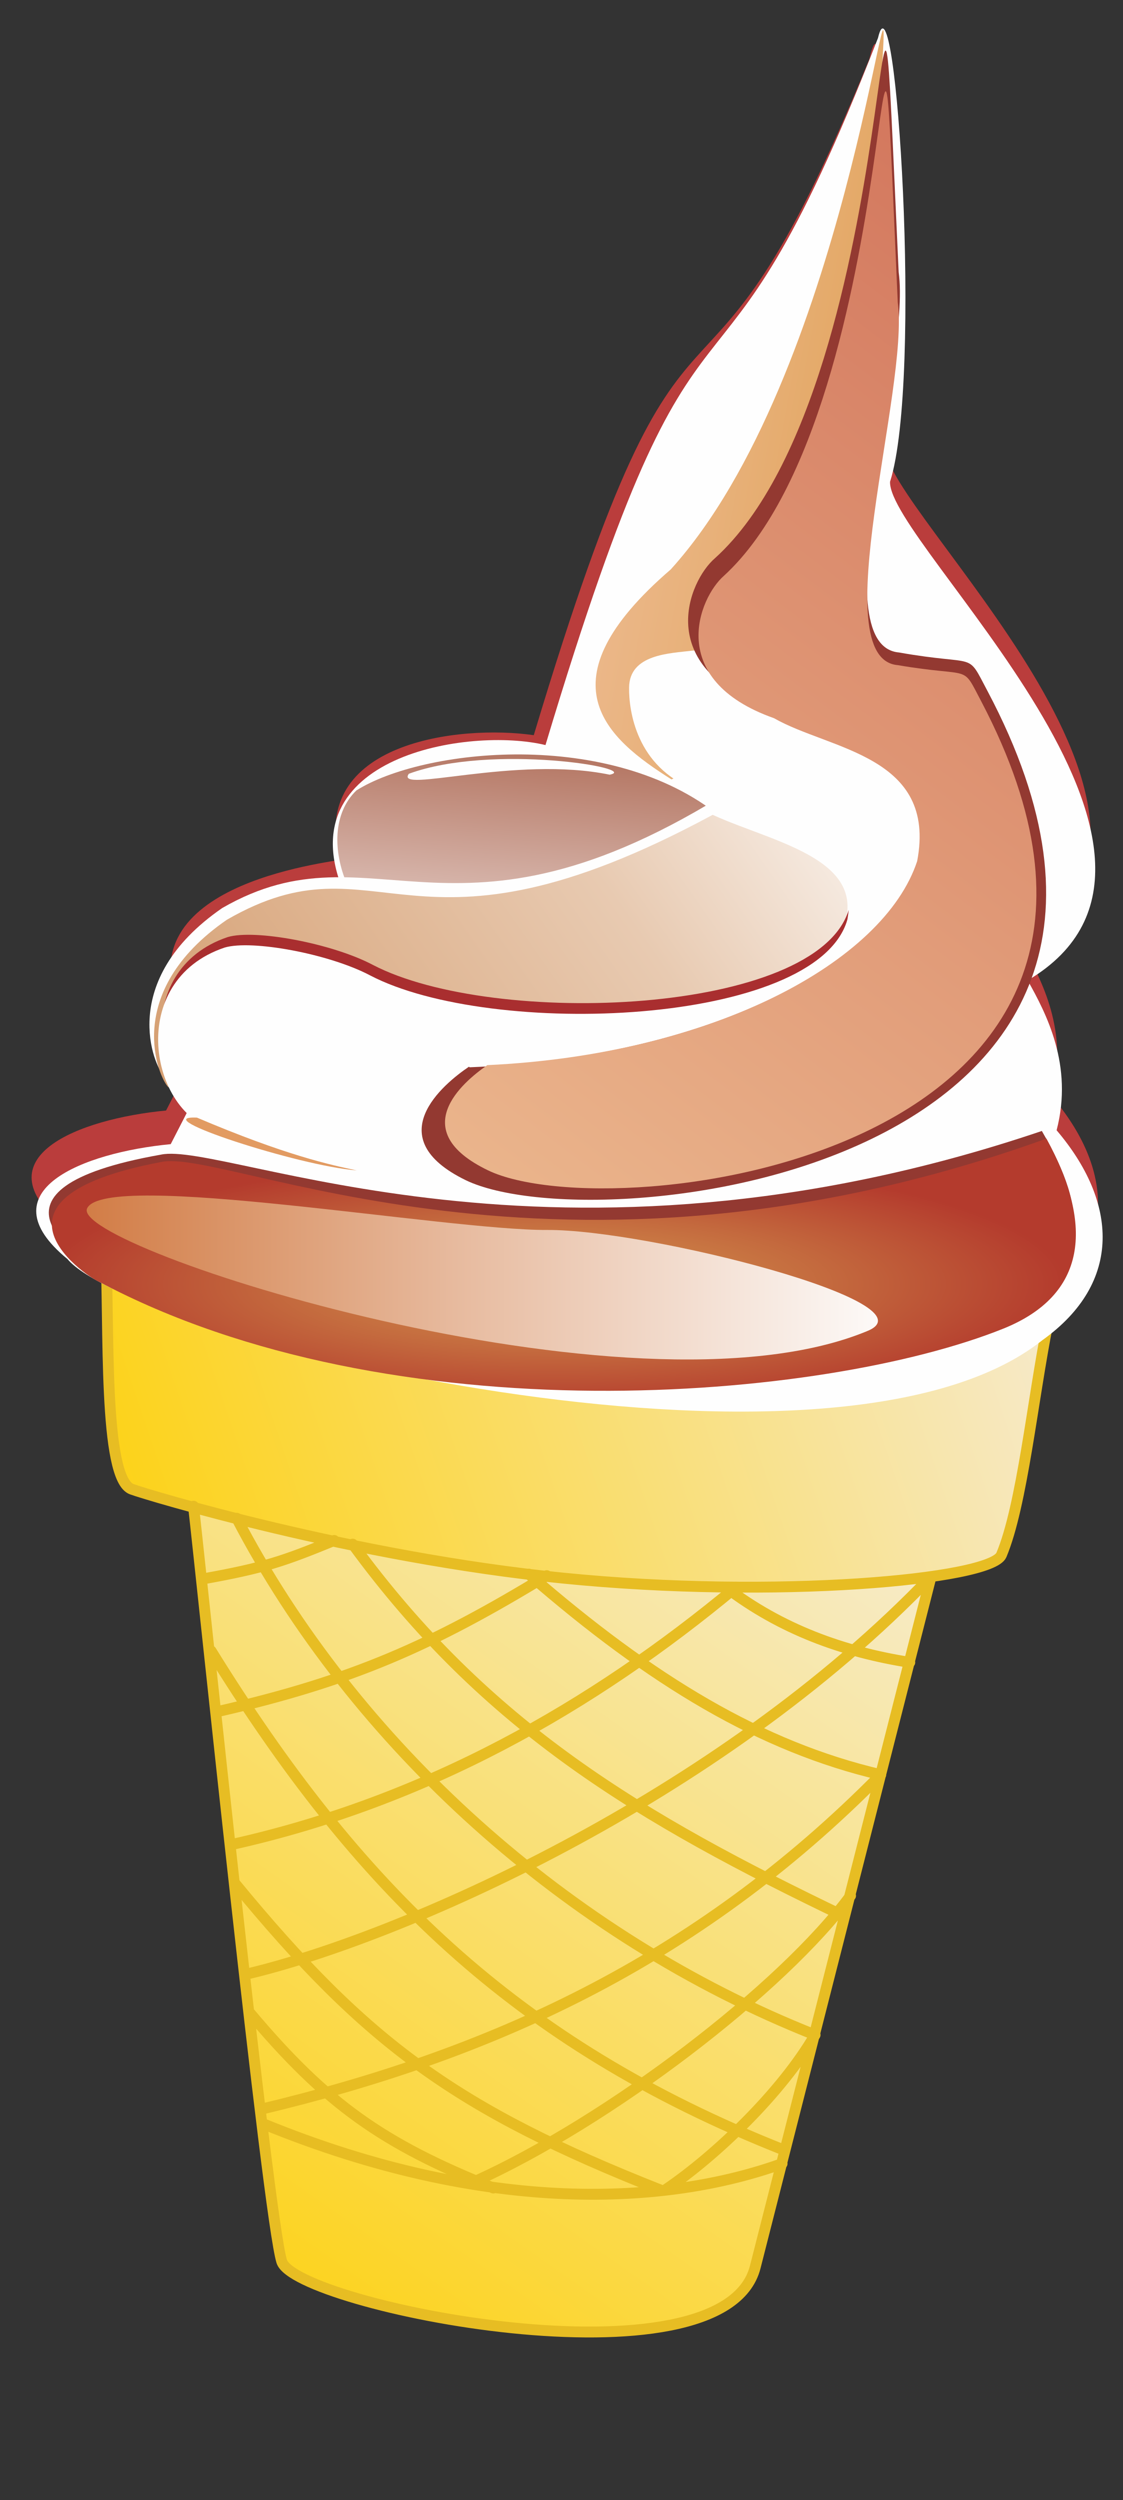 <?xml version="1.0" encoding="UTF-8" standalone="no"?>
<!-- Creator: CorelDRAW Home & Student X6 -->

<svg
   xmlns:dc="http://purl.org/dc/elements/1.1/"
   xmlns:cc="http://creativecommons.org/ns#"
   xmlns:rdf="http://www.w3.org/1999/02/22-rdf-syntax-ns#"
   xmlns:svg="http://www.w3.org/2000/svg"
   xmlns="http://www.w3.org/2000/svg"
   xmlns:sodipodi="http://sodipodi.sourceforge.net/DTD/sodipodi-0.dtd"
   xmlns:inkscape="http://www.inkscape.org/namespaces/inkscape"
   xml:space="preserve"
   width="129"
   height="287"
   version="1.1"
   style="clip-rule:evenodd;fill-rule:evenodd;image-rendering:optimizeQuality;shape-rendering:geometricPrecision;text-rendering:geometricPrecision"
   viewBox="0 0 3640.667 8099.778"
   id="svg2"
   inkscape:version="0.91 r"
   sodipodi:docname="logo.svg"><rect x="0" y="0" width="3640.667" height="8099.778" fill="#333333" stroke="none"/><sodipodi:namedview
     pagecolor="#ffffff"
     bordercolor="#666666"
     borderopacity="1"
     objecttolerance="10"
     gridtolerance="10"
     guidetolerance="10"
     inkscape:pageopacity="0"
     inkscape:pageshadow="2"
     inkscape:window-width="640"
     inkscape:window-height="480"
     id="namedview104"
     showgrid="false"
     units="px"
     inkscape:zoom="0.79824499"
     inkscape:cx="202.09524"
     inkscape:cy="195.72025"
     inkscape:window-x="1874"
     inkscape:window-y="208"
     inkscape:window-maximized="0"
     inkscape:current-layer="svg2" /><defs
     id="defs4"><style
       type="text/css"
       id="style6"><![CDATA[
    .str0 {stroke:#E7BD23;stroke-width:35.28;stroke-linecap:round;stroke-linejoin:round}
    .fil4 {fill:none}
    .fil6 {fill:#FEFEFE}
    .fil1 {fill:#727271}
    .fil10 {fill:#933931}
    .fil13 {fill:#A92E2F}
    .fil5 {fill:#BA3D3C}
    .fil14 {fill:#E29B62}
    .fil0 {fill:#FDF5CE;fill-rule:nonzero}
    .fil12 {fill:url(#id1)}
    .fil3 {fill:url(#id2)}
    .fil9 {fill:url(#id3)}
    .fil15 {fill:url(#id4)}
    .fil2 {fill:url(#id5)}
    .fil8 {fill:url(#id6)}
    .fil7 {fill:url(#id7)}
    .fil11 {fill:url(#id8)}
   ]]></style><clipPath
       id="id0"><path
         d="m 10944,6545 3993,0 -7,8586 -3993,0 7,-8586 z"
         id="path9"
         inkscape:connector-curvature="0" /></clipPath><linearGradient
       id="id1"
       gradientUnits="userSpaceOnUse"
       x1="11268.6"
       y1="10883.7"
       x2="14043.8"
       y2="10883.7"><stop
         offset="0"
         style="stop-color:#D0773E"
         id="stop12" /><stop
         offset="0.471"
         style="stop-color:#E7BA9E"
         id="stop14" /><stop
         offset="1"
         style="stop-color:#FEFEFE"
         id="stop16" /></linearGradient><linearGradient
       id="id2"
       gradientUnits="userSpaceOnUse"
       x1="11390.3"
       y1="11818.7"
       x2="14522.3"
       y2="10758.7"><stop
         offset="0"
         style="stop-color:#FDD10E"
         id="stop19" /><stop
         offset="1"
         style="stop-color:#F6EACF"
         id="stop21" /></linearGradient><linearGradient
       id="id3"
       gradientUnits="userSpaceOnUse"
       x1="13952.5"
       y1="8984.26"
       x2="11517.8"
       y2="10689"><stop
         offset="0"
         style="stop-color:#FEFEFE"
         id="stop24" /><stop
         offset="0.361"
         style="stop-color:#E8CAB1"
         id="stop26" /><stop
         offset="1"
         style="stop-color:#D19563"
         id="stop28" /></linearGradient><linearGradient
       id="id4"
       gradientUnits="userSpaceOnUse"
       x1="15605.7"
       y1="6114.42"
       x2="12257.7"
       y2="10557.4"><stop
         offset="0"
         style="stop-color:#C85A47"
         id="stop31" /><stop
         offset="0.49"
         style="stop-color:#DA896B"
         id="stop33" /><stop
         offset="1"
         style="stop-color:#ECB98F"
         id="stop35" /></linearGradient><linearGradient
       id="id5"
       gradientUnits="userSpaceOnUse"
       x1="11873.5"
       y1="14372.5"
       x2="13968.5"
       y2="11401.2"><stop
         offset="0"
         style="stop-color:#FDD10E"
         id="stop38" /><stop
         offset="1"
         style="stop-color:#F6EDD5"
         id="stop40" /></linearGradient><linearGradient
       id="id6"
       gradientUnits="userSpaceOnUse"
       x1="12901.2"
       y1="8862.6"
       x2="12791.5"
       y2="10137.8"><stop
         offset="0"
         style="stop-color:#9E4D34"
         id="stop43" /><stop
         offset="1"
         style="stop-color:#FEFEFE"
         id="stop45" /></linearGradient><linearGradient
       id="id7"
       gradientUnits="userSpaceOnUse"
       x1="12804"
       y1="7730.5"
       x2="14095.9"
       y2="7970.66"><stop
         offset="0"
         style="stop-color:#F0C09E"
         id="stop48" /><stop
         offset="0.549"
         style="stop-color:#E8B17A"
         id="stop50" /><stop
         offset="1"
         style="stop-color:#E0A155"
         id="stop52" /></linearGradient><radialGradient
       id="id8"
       gradientUnits="userSpaceOnUse"
       cx="6398.282"
       cy="21921.523"
       r="823.504"
       fx="6398.282"
       fy="21921.523"
       gradientTransform="scale(2.016,0.496)"><stop
         offset="0"
         style="stop-color:#D59A4F"
         id="stop55" /><stop
         offset="0.529"
         style="stop-color:#C46A3E"
         id="stop57" /><stop
         offset="1"
         style="stop-color:#B43B2D"
         id="stop59" /></radialGradient></defs><g
     id="_138681016"
     transform="translate(-11101.577,-6713.037)"><ellipse
       class="fil1"
       cx="13137"
       cy="14839"
       rx="18"
       ry="17"
       id="ellipse62"
       style="fill:#727271" /><path
       class="fil2"
       d="m 11722,11582 c 96,820 262,2401 289,2460 77,171 1439,380 1525,46 l 592,-2295 -612,29 -571,-19 -582,-89 -641,-131 z"
       id="path64"
       style="fill:url(#id5)"
       inkscape:connector-curvature="0" /><path
       class="fil3"
       d="m 14348,11750 c 43,-63 101,-502 151,-753 -1396,8 -1732,-14 -3061,-264 16,265 7,766 90,805 42,19 694,210 1371,285 679,75 1386,17 1449,-73 z"
       id="path66"
       style="fill:url(#id2)"
       inkscape:connector-curvature="0" /><path
       class="fil4 str0"
       d="m 11729,11593 c 28,247 241,2304 286,2447 46,143 1432,424 1535,18 190,-746 380,-1491 570,-2237 -694,725 -1729,1172 -2215,1287 m -462,-2368 c 1551,295 1860,262 3056,258 -50,251 -84,594 -151,753 -34,80 -731,144 -1421,75 -676,-67 -1350,-270 -1398,-288 -94,-34 -72,-530 -85,-794 m 511,2850 c 733,300 1315,261 1682,129 m -821,-1910 c 399,347 755,560 1141,650 -605,614 -1280,910 -2010,1084 m 1313,260 c 165,-112 376,-315 484,-501 -806,-319 -1495,-946 -1875,-1674 m 1774,2047 c -877,-347 -1387,-858 -1857,-1617 m 1458,1747 c -661,-261 -953,-474 -1380,-993 m 837,986 c -360,-144 -541,-272 -790,-568 m 1928,-312 c -661,-317 -1160,-612 -1594,-1206 m 1806,383 c -216,-34 -418,-107 -597,-244 m -1596,833 c 624,-140 1160,-442 1630,-833 m -1679,403 c 433,-99 692,-213 1065,-440 m -240,1966 c 444,-199 1006,-631 1225,-929 m -2102,-1026 c 202,-36 264,-58 428,-125"
       id="path68"
       inkscape:connector-curvature="0"
       style="fill:none;stroke:#e7bd23;stroke-width:35.28;stroke-linecap:round;stroke-linejoin:round" /><path
       class="fil5"
       d="m 14419,9779 c 682,-405 -453,-1414 -447,-1615 -21,-743 6,-1511 -52,-1260 -578,1419 -559,430 -1088,2191 -240,-35 -731,22 -629,404 -134,22 -792,121 -453,598 l -110,214 c -284,27 -603,152 -335,372 210,253 2476,808 3161,263 263,-188 242,-450 46,-680 55,-211 -34,-379 -94,-486 z"
       id="path70"
       inkscape:connector-curvature="0"
       style="fill:#ba3d3c" /><path
       class="fil6"
       d="m 14434,9889 c 682,-405 -453,-1414 -447,-1615 106,-332 19,-1689 -39,-1438 -557,1432 -549,530 -1078,2291 -247,-60 -844,36 -652,481 -134,22 -792,121 -453,598 l -110,214 c -284,27 -603,152 -335,372 210,253 2476,808 3161,263 263,-188 242,-450 46,-680 55,-211 -34,-379 -94,-486 z"
       id="path72"
       inkscape:connector-curvature="0"
       style="fill:#fefefe" /><path
       class="fil7"
       d="m 13278,9238 c -209,-132 -427,-314 -2,-680 566,-625 711,-2086 688,-1676 l -24,430 c -48,1031 -322,1182 -267,1745 l -394,181 z"
       id="path74"
       style="fill:url(#id7)"
       inkscape:connector-curvature="0" /><path
       class="fil6"
       d="m 13353,9268 44,12 28,5 34,5 36,1 50,1 49,-6 64,5 59,10 58,21 67,30 273,158 12,5 13,2 10,-1 10,-6 c 6,-4 20,-18 31,-35 8,-13 6,-13 10,-14 l 17,-37 9,-23 8,-27 6,-30 3,-27 2,-30 -3,-25 -4,-22 -8,-30 -8,-25 -14,-24 -12,-21 -20,-22 -90,-79 -121,-78 -115,-53 -131,-42 -111,-28 -117,-14 -92,-6 -53,3 c -74,9 -205,11 -206,120 -1,75 24,257 211,329 z"
       id="path76"
       inkscape:connector-curvature="0"
       style="fill:#fefefe" /><path
       class="fil6"
       d="m 12687,10260 34,7 21,5 25,8 26,10 35,15 32,19 46,17 45,12 48,5 57,3 245,-12 10,0 9,3 7,4 5,7 c 3,4 8,17 9,31 1,10 -1,10 2,12 l -1,28 -2,17 -4,19 -7,20 -7,18 -9,19 -11,15 -11,12 -16,16 -14,13 -18,11 -16,9 -22,7 -90,21 -111,10 -98,-3 -105,-15 -87,-17 -86,-28 -66,-25 -36,-18 -40,-26 -24,-29 -10,-30 5,-23 8,-25 12,-25 16,-27 18,-23 25,-23 25,-15 27,-15 29,-9 37,-3 34,-1 z"
       id="path78"
       inkscape:connector-curvature="0"
       style="fill:#fefefe" /><path
       class="fil8"
       d="m 12460,9762 c -198,10 -357,-340 -203,-488 213,-135 823,-204 1179,84 102,72 102,521 -88,473 -77,-52 -287,-266 -888,-69 z"
       id="path80"
       style="fill:url(#id6)"
       inkscape:connector-curvature="0" /><path
       class="fil6"
       d="m 13525,9240 c 151,-109 461,231 244,536 -318,313 -1478,703 -2137,421 -29,-27 -154,-305 190,-542 501,-289 756,208 1703,-416 z"
       id="path82"
       inkscape:connector-curvature="0"
       style="fill:#fefefe" /><path
       class="fil9"
       d="m 13412,9353 c 216,99 588,155 372,461 -318,313 -1478,703 -2137,421 -29,-27 -154,-305 190,-542 501,-289 588,193 1575,-340 z"
       id="path84"
       style="fill:url(#id3)"
       inkscape:connector-curvature="0" /><path
       class="fil10"
       d="m 14479,10377 c 156,269 151,442 -123,519 -572,244 -1953,362 -2941,-75 -41,-29 -431,-254 208,-367 209,-45 1272,459 2857,-77 z"
       id="path86"
       inkscape:connector-curvature="0"
       style="fill:#933931" /><path
       class="fil11"
       d="m 14494,10402 c 156,286 128,507 -138,615 -583,235 -1982,354 -2933,-151 -20,-5 -439,-267 200,-388 209,-48 1286,495 2871,-76 z"
       id="path88"
       style="fill:url(#id8)"
       inkscape:connector-curvature="0" /><path
       class="fil12"
       d="m 12875,10698 c 326,-2 1267,237 1037,328 -762,315 -2588,-273 -2528,-398 59,-125 1166,72 1491,70 z"
       id="path90"
       style="fill:url(#id1)"
       inkscape:connector-curvature="0" /><path
       class="fil13"
       d="m 13853,9661 c -54,601 -1678,708 -2037,680 -219,-55 -297,-484 24,-592 88,-26 337,20 470,90 393,205 1440,163 1543,-178 z"
       id="path92"
       inkscape:connector-curvature="0"
       style="fill:#a92e2f" /><path
       class="fil6"
       d="m 13849,9695 c -55,603 -1682,710 -2043,682 -220,-55 -298,-486 24,-594 88,-26 338,20 471,90 394,206 1444,164 1547,-178 z"
       id="path94"
       inkscape:connector-curvature="0"
       style="fill:#fefefe" /><path
       class="fil10"
       d="m 12622,10169 c -83,56 -294,230 -10,368 428,206 2513,-34 1691,-1585 -70,-132 -27,-79 -287,-125 -254,-22 40,-941 -1,-1232 -85,-1829 49,344 -596,927 -85,73 -202,352 173,485 191,109 560,129 492,488 -114,343 -689,644 -1460,676 z"
       id="path96"
       inkscape:connector-curvature="0"
       style="fill:#933931" /><path
       class="fil14"
       d="m 11740,10334 c 287,122 432,153 518,171 -187,-14 -689,-178 -518,-171 z"
       id="path98"
       inkscape:connector-curvature="0"
       style="fill:#e29b62" /><path
       class="fil15"
       d="m 12680,10165 c -78,54 -264,211 4,340 404,194 2373,-44 1599,-1519 -66,-125 -25,-76 -271,-118 -240,-20 38,-897 0,-1175 -78,-1743 46,328 -564,886 -80,70 -191,336 163,461 180,103 529,120 464,463 -108,328 -665,627 -1394,661 z"
       id="path100"
       style="fill:url(#id4)"
       inkscape:connector-curvature="0" /><path
       class="fil6"
       d="m 13078,9223 c -304,-63 -699,63 -651,-3 270,-99 755,-17 651,3 z"
       id="path102"
       inkscape:connector-curvature="0"
       style="fill:#fefefe" /></g></svg>